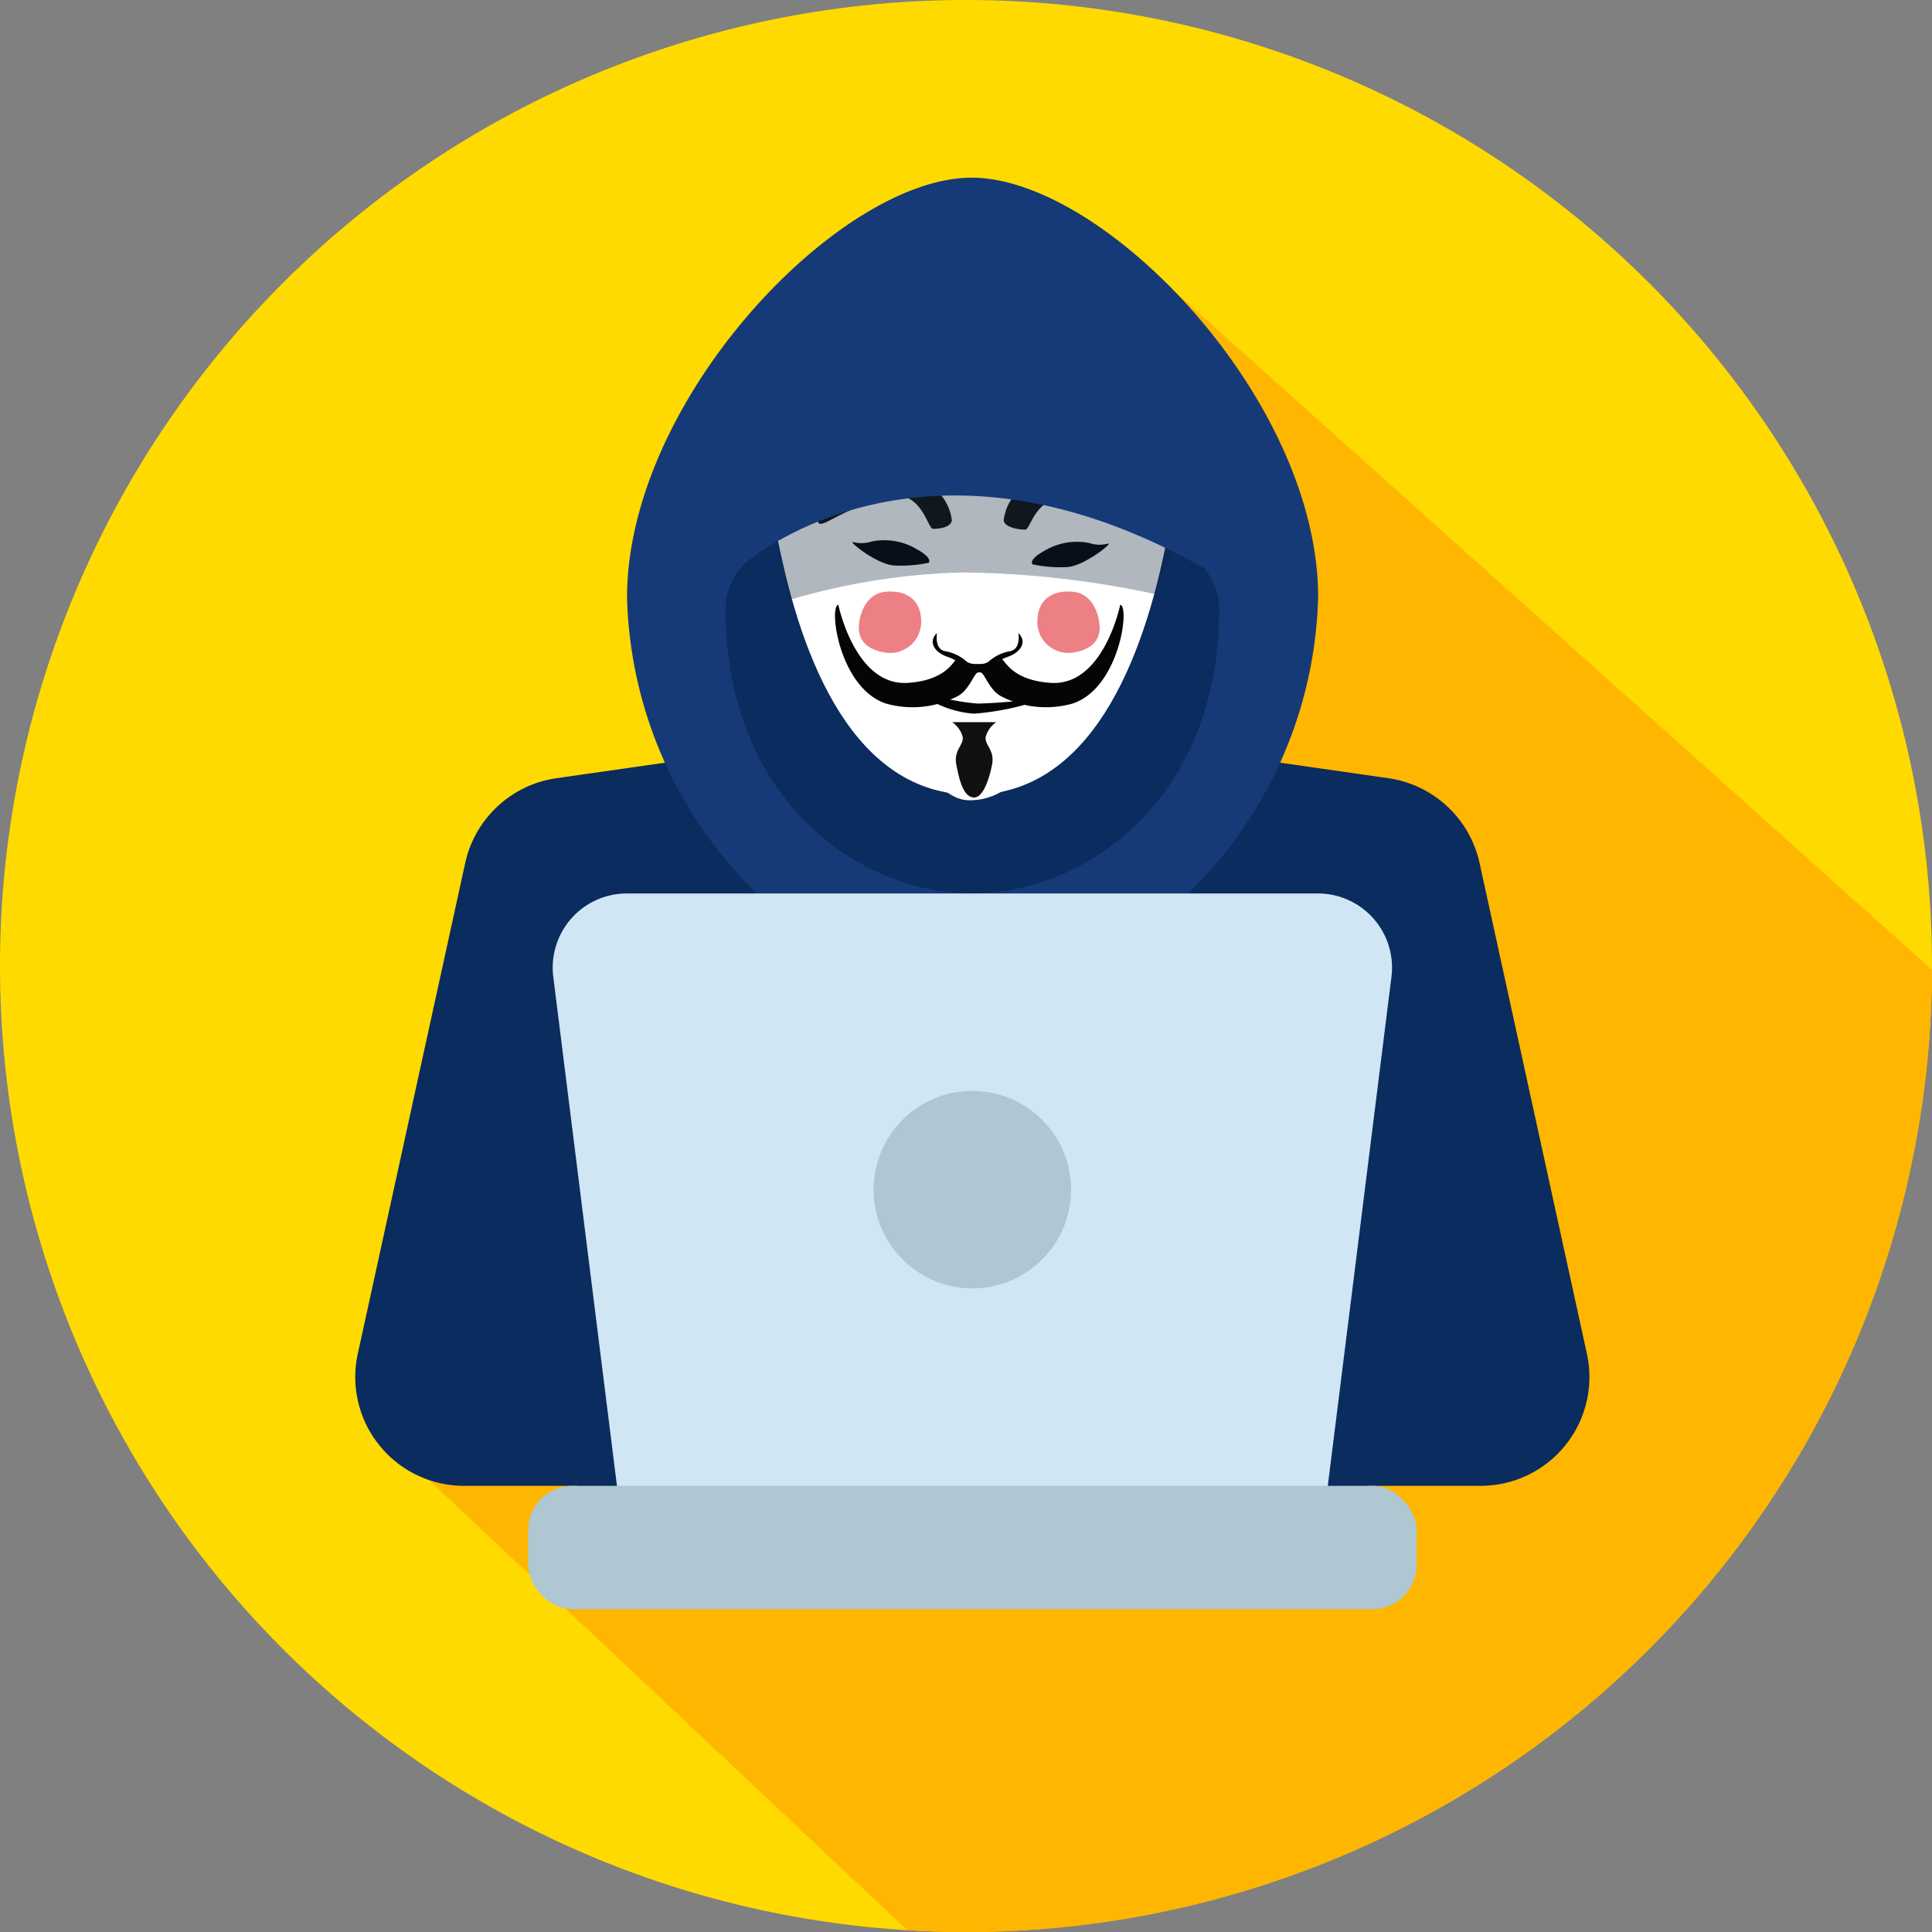 <svg xmlns="http://www.w3.org/2000/svg" width="87" height="87" viewBox="0 0 87 87">
  <rect x="0" y="0" width="87" height="87" fill="#808080" stroke="none"/>
  <g id="Grupo_895189" data-name="Grupo 895189" transform="translate(-303 -5335.244)">
    <path id="Trazado_628421" data-name="Trazado 628421" d="M87,43.5A43.5,43.5,0,1,1,43.5,0,43.5,43.5,0,0,1,87,43.5Zm0,0" transform="translate(303 5335.244)" fill="#ffda00"/>
    <path id="Trazado_628422" data-name="Trazado 628422" d="M155.729,135.156l-36.764-32.935-2.021,14.144-7.362-5.219,2.648,22.057L87.142,157.28l22.441,21.12c.877.053,1.759.083,2.648.083A43.5,43.5,0,0,0,155.729,135.156Zm0,0" transform="translate(234.269 5243.76)" fill="#ffb600"/>
    <g id="hacker" transform="translate(314 5342.245)">
      <path id="Trazado_629696" data-name="Trazado 629696" d="M50.57,57.266h5.1a4.9,4.9,0,0,0,4.79-5.946L55.625,29.213a4.926,4.926,0,0,0-4.1-3.812l-4.89-.7H18.95l-4.9.7a4.926,4.926,0,0,0-4.1,3.812L5.111,51.32A4.9,4.9,0,0,0,9.9,57.266H15v1.111H50.57Z" transform="translate(0 2.642)" fill="#0a2c5e"/>
      <path id="Trazado_629697" data-name="Trazado 629697" d="M41.274,33.232A19.284,19.284,0,0,0,47.131,19.85C47.1,10.948,37.495.989,31.515,1S15.988,11.037,16.01,19.939a19.255,19.255,0,0,0,5.846,13.293Z" transform="translate(1.227)" fill="#153a77"/>
      <path id="Trazado_629698" data-name="Trazado 629698" d="M31.115,31.783C25.987,31.783,20,27.519,20,18.99c0-6.654,22.229-6.654,22.229,0C42.229,27.519,36.242,31.783,31.115,31.783Z" transform="translate(1.672 1.449)" fill="#0a2c5e"/>
      <path id="Trazado_629699" data-name="Trazado 629699" d="M39.649,15.779c-1.067,5.58-3.49,11.559-8.769,11.559s-7.7-5.98-8.769-11.559C26.378,13.4,35.381,13.4,39.649,15.779Z" transform="translate(1.907 1.448)" fill="#fff"/>
      <path id="Trazado_629700" data-name="Trazado 629700" d="M50.768,33.746,47.9,56.675l-.445,1.111H16.335l-.445-1.111L13.022,33.746A3.34,3.34,0,0,1,16.335,30H47.456a3.34,3.34,0,0,1,3.312,3.746Z" transform="translate(0.892 3.232)" fill="#d0e6f4"/>
      <g id="Grupo_895184" data-name="Grupo 895184" transform="translate(12.78 42.124)">
        <rect id="Rectángulo_329041" data-name="Rectángulo 329041" width="40.013" height="5.557" rx="2" transform="translate(0 17.783)" fill="#aec7d3"/>
        <circle id="Elipse_6828" data-name="Elipse 6828" cx="4.446" cy="4.446" r="4.446" transform="translate(15.56)" fill="#aec7d3"/>
      </g>
    </g>
    <g id="Grupo_895188" data-name="Grupo 895188" transform="translate(3 4)">
      <g id="Grupo_895187" data-name="Grupo 895187" transform="translate(336.186 5351.672)">
        <path id="Trazado_629705" data-name="Trazado 629705" d="M361.718,111.033c-.106,1.435.471,8.925,2.518,10.569,2.736,2.2,3.582,4.076,4.936,4.08,2.082,0,2.929-2.028,5.446-4.11,2.195-1.815,2.222-9.695,2.222-9.695s-5.7-1.879-7.669-1.8C367.262,110.149,361.718,111.033,361.718,111.033Z" transform="translate(-361.706 -110.072)" fill="#fff"/>
        <path id="Trazado_629706" data-name="Trazado 629706" d="M369.863,115.453a2.23,2.23,0,0,0-1.977-1.948c-1.411-.207-4.022,1.575-4.022,1.741s-.207.581.5.208,2.578-1.336,3.407-1.052,1.046,1.43,1.243,1.43S369.81,115.8,369.863,115.453Z" transform="translate(-363.186 -112.446)" fill="#121111"/>
        <path id="Trazado_629707" data-name="Trazado 629707" d="M391.233,115.453a2.23,2.23,0,0,1,1.977-1.948c1.412-.207,4.023,1.575,4.023,1.741s.207.581-.5.208-2.487-1.192-3.316-.907-1.014,1.322-1.212,1.322S391.286,115.8,391.233,115.453Z" transform="translate(-382.223 -112.446)" fill="#121111"/>
        <path id="Trazado_629709" data-name="Trazado 629709" d="M366.494,132.376s.749,3.682,3.136,3.519c2.006-.136,2.093-1.284,2.267-1.036s1.443.264.872.566c-.2.107-.394.826-.944,1.091a4.379,4.379,0,0,1-3.221.3C366.531,136.088,366.054,132.459,366.494,132.376Z" transform="translate(-364.929 -125.573)" fill="#040506"/>
        <path id="Trazado_629710" data-name="Trazado 629710" d="M393.828,132.376s-.748,3.682-3.136,3.519c-2.006-.136-2.092-1.284-2.267-1.036s-1.442.264-.871.566c.2.107.395.826.944,1.091a4.377,4.377,0,0,0,3.22.3C393.791,136.088,394.268,132.459,393.828,132.376Z" transform="translate(-379.568 -125.573)" fill="#040506"/>
        <g id="Grupo_895185" data-name="Grupo 895185" transform="translate(2.201 3.895)">
          <path id="Trazado_629711" data-name="Trazado 629711" d="M368.951,122.928a1.459,1.459,0,0,0,.846-.025,2.863,2.863,0,0,1,2.041.36c.728.407.518.6.518.6a5.935,5.935,0,0,1-1.592.119C370,123.914,368.718,122.888,368.951,122.928Z" transform="translate(-368.923 -122.844)" fill="#040506"/>
          <path id="Trazado_629712" data-name="Trazado 629712" d="M398.849,123.159a1.461,1.461,0,0,1-.846-.025,2.864,2.864,0,0,0-2.041.36c-.728.407-.518.6-.518.6a5.932,5.932,0,0,0,1.592.12C397.8,124.145,399.083,123.118,398.849,123.159Z" transform="translate(-387.336 -123.004)" fill="#040506"/>
        </g>
        <path id="Trazado_629713" data-name="Trazado 629713" d="M384.629,136.562s.133.738-.378.817a1.924,1.924,0,0,0-.958.468.658.658,0,0,1-.336.106h-.318a.661.661,0,0,1-.336-.106,1.923,1.923,0,0,0-.958-.468c-.51-.078-.378-.817-.378-.817-.364.332-.216.835.5,1.08s.5.6,1,.678a3.732,3.732,0,0,0,.661,0c.507-.083.289-.432,1-.678S384.993,136.894,384.629,136.562Z" transform="translate(-374.959 -128.482)" fill="#040506"/>
        <path id="Trazado_629714" data-name="Trazado 629714" d="M385.629,149.714h-1.985a1.194,1.194,0,0,1,.474.662c.054.373-.412.591-.288,1.243s.311,1.488.806,1.488c.4,0,.681-.835.806-1.488s-.342-.87-.288-1.243A1.194,1.194,0,0,1,385.629,149.714Z" transform="translate(-376.953 -137.623)" fill="#121111"/>
        <g id="Grupo_895186" data-name="Grupo 895186" transform="translate(2.488 6.209)">
          <path id="Trazado_629715" data-name="Trazado 629715" d="M369.865,132.01c.023-.616.358-1.486,1.187-1.569s1.579.257,1.618,1.268a1.4,1.4,0,0,1-1.618,1.468C370.264,133.052,369.84,132.653,369.865,132.01Z" transform="translate(-369.864 -130.429)" fill="#ec8085"/>
          <path id="Trazado_629716" data-name="Trazado 629716" d="M399.021,132.01c-.023-.616-.358-1.486-1.186-1.569s-1.579.257-1.618,1.268a1.4,1.4,0,0,0,1.618,1.468C398.622,133.052,399.045,132.653,399.021,132.01Z" transform="translate(-388.177 -130.429)" fill="#ec8085"/>
        </g>
        <path id="Trazado_629717" data-name="Trazado 629717" d="M378.061,144.8a10.09,10.09,0,0,0,2.851.663,22.168,22.168,0,0,0,3.286-.332,12.024,12.024,0,0,1-3.455.787A4.617,4.617,0,0,1,378.061,144.8Z" transform="translate(-373.073 -134.208)" fill="#040506"/>
      </g>
    </g>
    <path id="Trazado_629719" data-name="Trazado 629719" d="M-4172.509-6337.725a30.184,30.184,0,0,1,7.8-1.253,43.038,43.038,0,0,1,8.75.979l1.315-3.854s-10.612-2.812-15.283-.771-3.129,1.451-3.129,1.451Z" transform="translate(4511 11700)" fill="#12263f" opacity="0.33"/>
    <path id="Trazado_629718" data-name="Trazado 629718" d="M-4174.561-6339.3s7.845-7.074,20.543,0-6.712-11.927-6.712-11.927-10.521,1.859-10.884,2.449-2.721,3.22-3.446,5.079a27.421,27.421,0,0,0-1.27,3.447C-4176.6-6339.167-4174.561-6339.3-4174.561-6339.3Z" transform="translate(4511 11700)" fill="#153a77"/>
  </g>
</svg>
